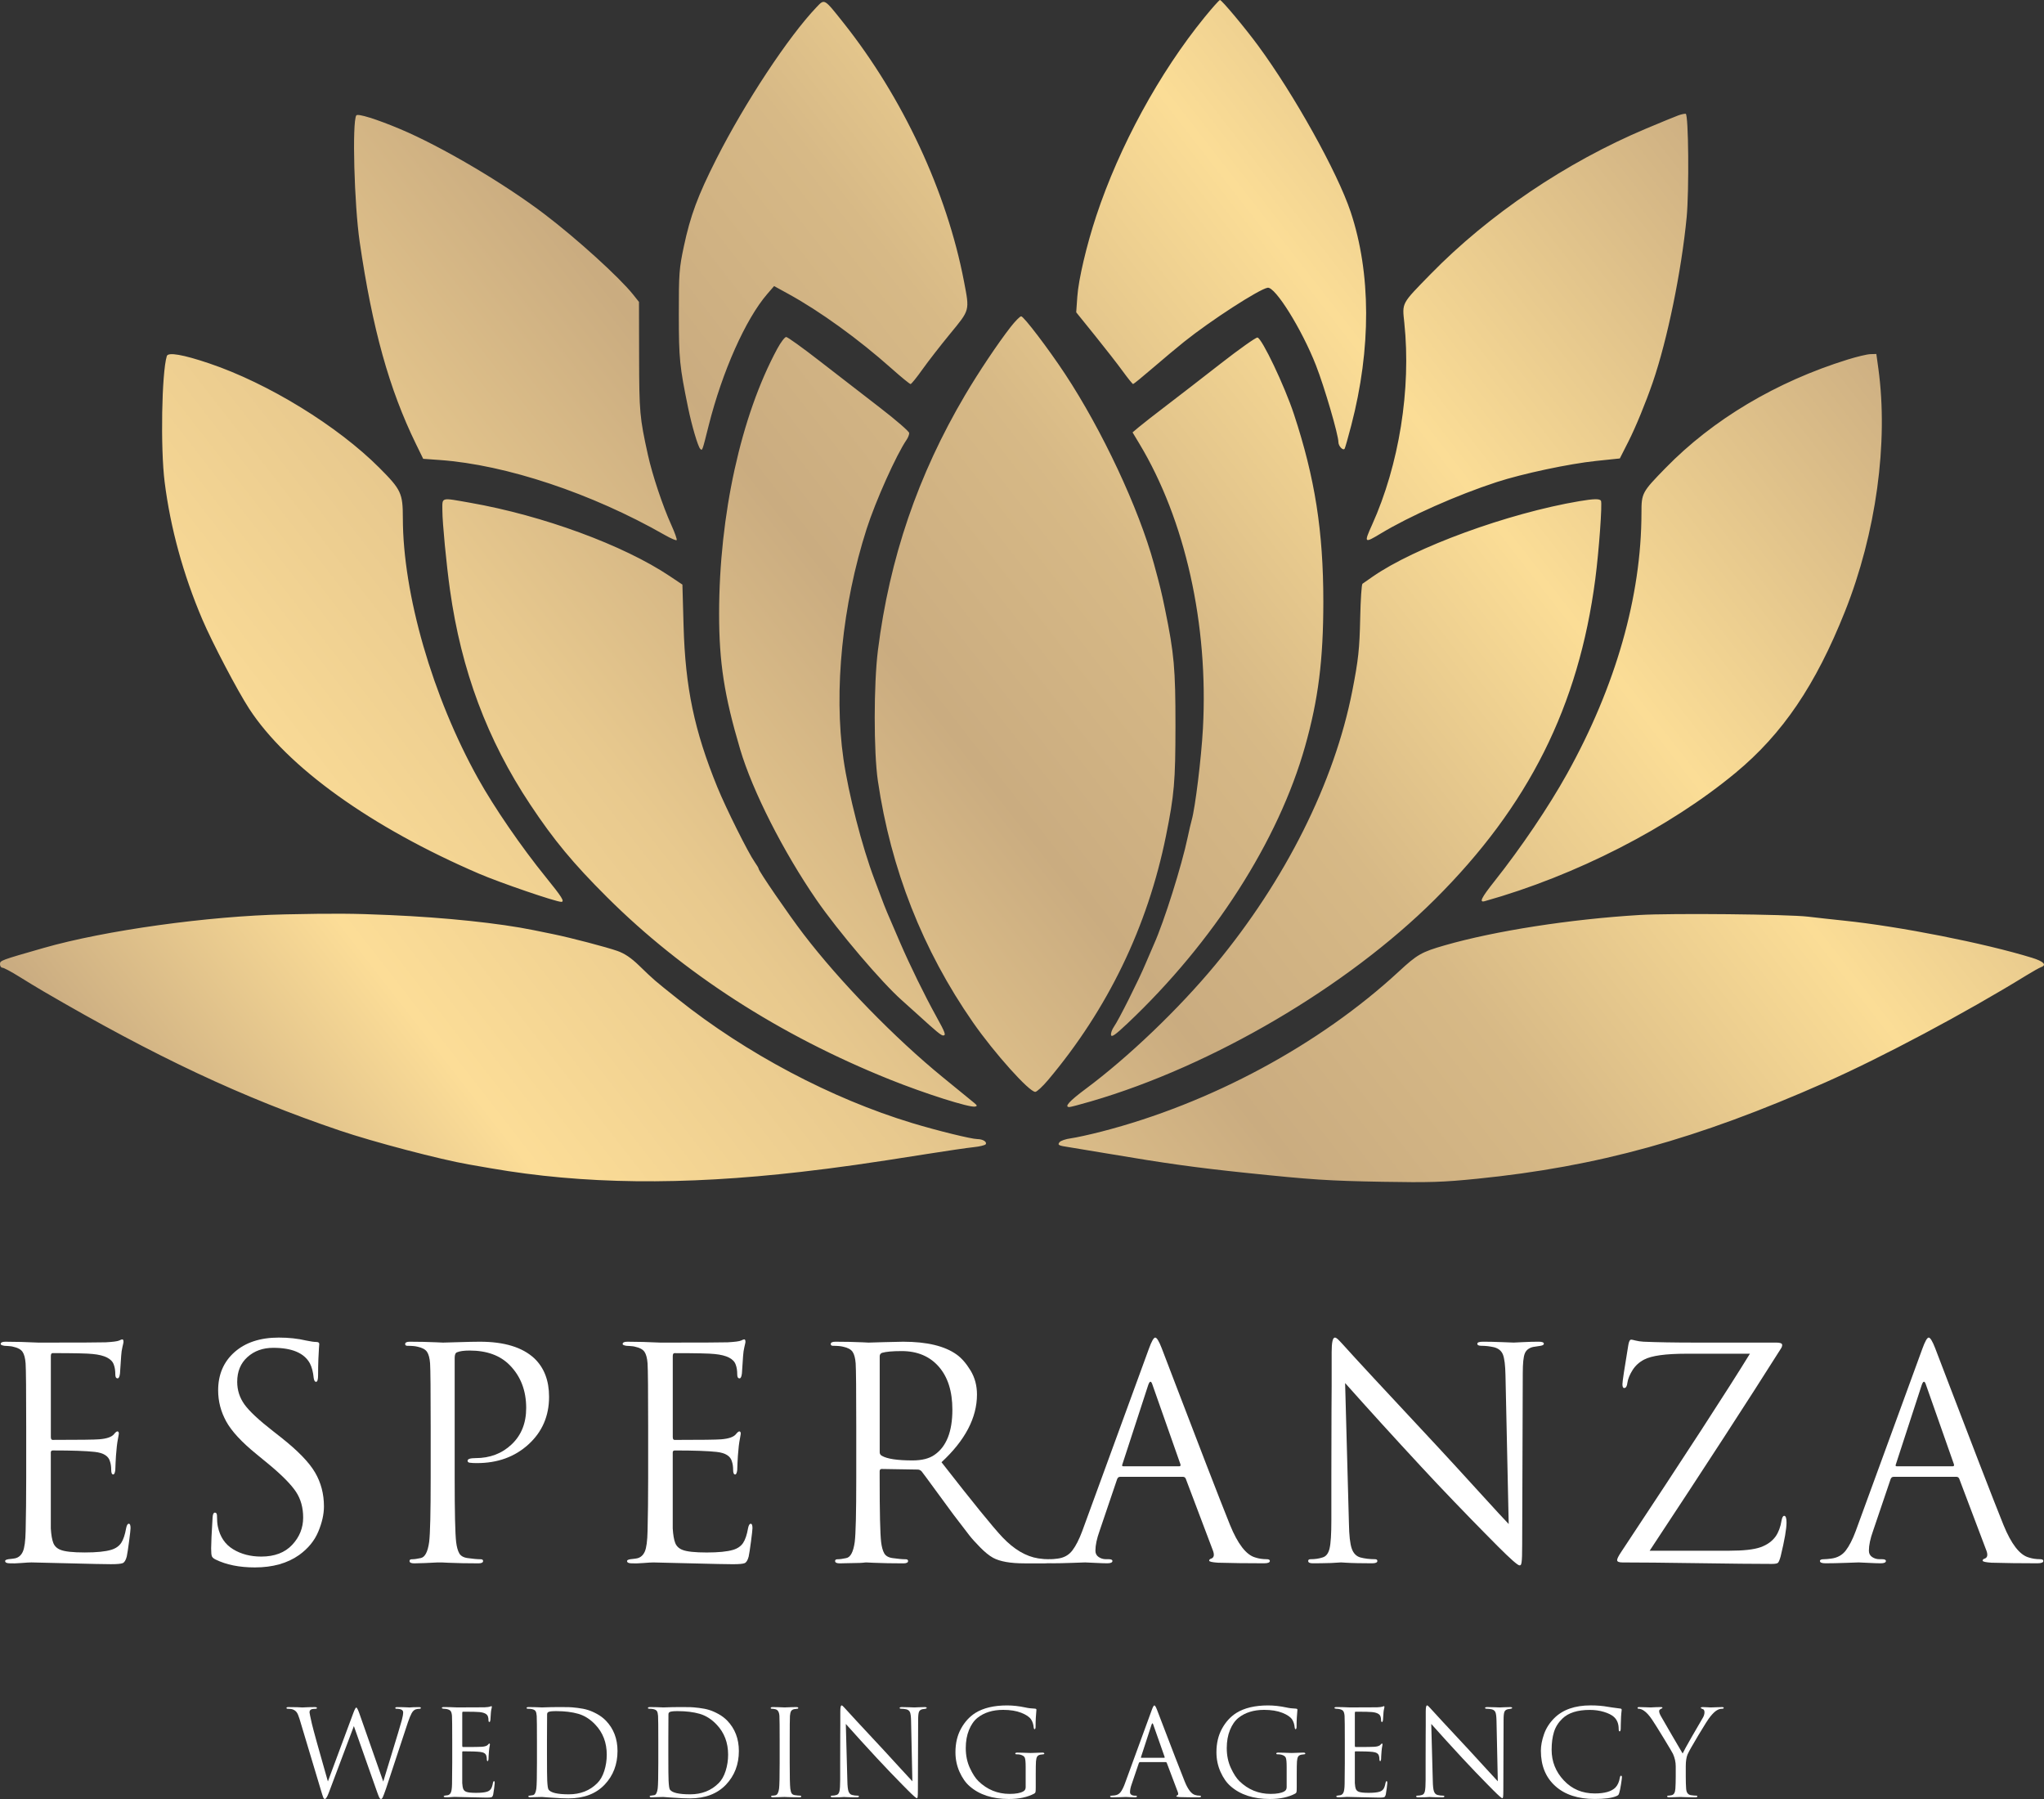 <?xml version="1.0" encoding="utf-8"?>
<!-- Generator: Adobe Illustrator 24.3.0, SVG Export Plug-In . SVG Version: 6.00 Build 0)  -->
<svg version="1.1" id="Группа_1_копия_" xmlns="http://www.w3.org/2000/svg" xmlns:xlink="http://www.w3.org/1999/xlink"
	 x="0px" y="0px" width="124.821px" height="109.841px" viewBox="0 0 124.821 109.841" enable-background="new 0 0 124.821 109.841"
	 xml:space="preserve">
<rect x="0" y="0" width="124.821" height="109.841" fill="#333333" stroke="none"/>
<g>
	<path fill="#FFFFFF" d="M1.6,90.262v-3.15c0-2.195-0.012-3.484-0.036-3.866c-0.024-0.322-0.087-0.558-0.188-0.707
		c-0.102-0.149-0.295-0.253-0.582-0.313c-0.036-0.012-0.084-0.021-0.143-0.027c-0.06-0.006-0.128-0.012-0.206-0.018
		c-0.078-0.006-0.134-0.009-0.17-0.009c-0.155-0.024-0.233-0.06-0.233-0.107c0-0.095,0.095-0.143,0.286-0.143
		c0.597,0,1.271,0.018,2.023,0.054c2.458,0,3.824-0.006,4.099-0.018c0.441-0.024,0.716-0.06,0.823-0.107
		c0.095-0.048,0.161-0.072,0.197-0.072c0.048,0,0.072,0.054,0.072,0.161c0,0.024-0.021,0.122-0.063,0.295
		C7.438,82.407,7.411,82.589,7.4,82.78l-0.072,1.074c-0.024,0.203-0.072,0.304-0.143,0.304c-0.096,0-0.143-0.077-0.143-0.233
		c0-0.239-0.03-0.435-0.089-0.591c-0.119-0.37-0.549-0.591-1.289-0.662c-0.31-0.036-1.128-0.054-2.452-0.054
		c-0.072,0-0.107,0.06-0.107,0.179v4.94c0,0.119,0.036,0.179,0.107,0.179c1.623,0,2.571-0.012,2.846-0.036
		c0.453-0.036,0.752-0.137,0.895-0.304c0.095-0.119,0.167-0.179,0.215-0.179c0.06,0,0.089,0.048,0.089,0.143
		c0,0.024-0.009,0.078-0.027,0.161c-0.018,0.084-0.039,0.203-0.063,0.358c-0.024,0.155-0.042,0.316-0.054,0.483
		c-0.024,0.215-0.042,0.468-0.054,0.761c-0.012,0.293-0.018,0.445-0.018,0.456c-0.024,0.179-0.066,0.268-0.125,0.268
		c-0.084,0-0.125-0.095-0.125-0.286c0-0.191-0.024-0.358-0.072-0.501c-0.084-0.334-0.394-0.531-0.931-0.591
		c-0.537-0.06-1.39-0.089-2.56-0.089c-0.084,0-0.125,0.042-0.125,0.125v1.575c0,0.107,0,0.415,0,0.922c0,0.507,0,0.964,0,1.369
		c0,0.406,0,0.662,0,0.77c0.024,0.394,0.074,0.689,0.152,0.886c0.077,0.197,0.224,0.337,0.439,0.421
		c0.262,0.107,0.758,0.161,1.486,0.161c0.716,0,1.253-0.054,1.611-0.161c0.274-0.083,0.477-0.224,0.609-0.421
		c0.131-0.197,0.233-0.498,0.304-0.904c0.036-0.179,0.089-0.268,0.161-0.268s0.107,0.089,0.107,0.268
		c0,0.084-0.03,0.352-0.089,0.805c-0.06,0.454-0.107,0.764-0.143,0.931c-0.06,0.227-0.143,0.361-0.251,0.403
		c-0.107,0.042-0.346,0.063-0.716,0.063c-0.346,0-1.217-0.018-2.613-0.054c-1.432-0.036-2.178-0.054-2.237-0.054
		c-0.119,0-0.328,0.012-0.626,0.036c-0.298,0.024-0.531,0.03-0.698,0.018c-0.191,0-0.286-0.048-0.286-0.143
		c0-0.048,0.065-0.083,0.197-0.107c0.227-0.024,0.364-0.042,0.412-0.054c0.215-0.048,0.373-0.185,0.474-0.412
		c0.101-0.227,0.158-0.65,0.17-1.271C1.588,92.535,1.6,91.467,1.6,90.262z"/>
	<path fill="#FFFFFF" d="M15.561,95.703c-0.943,0-1.742-0.161-2.398-0.483c-0.119-0.06-0.194-0.125-0.224-0.197
		c-0.03-0.072-0.045-0.233-0.045-0.483c0-0.31,0.03-0.942,0.089-1.897c0.012-0.191,0.06-0.286,0.143-0.286
		c0.083,0,0.125,0.066,0.125,0.197c0,0.275,0.018,0.495,0.054,0.662c0.131,0.621,0.441,1.08,0.931,1.378
		c0.489,0.298,1.062,0.447,1.718,0.447c0.811,0,1.441-0.239,1.888-0.716c0.447-0.477,0.671-1.032,0.671-1.665
		c0-0.609-0.146-1.133-0.439-1.575c-0.293-0.441-0.832-0.99-1.62-1.647l-0.805-0.662c-0.895-0.728-1.507-1.39-1.835-1.987
		c-0.328-0.597-0.492-1.229-0.492-1.897c0-0.967,0.334-1.745,1.002-2.336c0.668-0.591,1.569-0.886,2.703-0.886
		c0.609,0,1.163,0.06,1.665,0.179c0.286,0.06,0.495,0.089,0.626,0.089c0.119,0,0.179,0.042,0.179,0.125l-0.018,0.233
		c-0.012,0.155-0.024,0.382-0.036,0.68c-0.012,0.298-0.018,0.626-0.018,0.984c0,0.275-0.042,0.412-0.125,0.412
		c-0.072,0-0.119-0.077-0.143-0.233c-0.036-0.37-0.114-0.668-0.233-0.895c-0.346-0.632-1.092-0.949-2.237-0.949
		c-0.633,0-1.158,0.188-1.575,0.564c-0.418,0.376-0.626,0.88-0.626,1.512c0,0.513,0.149,0.975,0.447,1.387
		c0.298,0.412,0.877,0.952,1.736,1.62l0.501,0.394c1.014,0.8,1.703,1.51,2.067,2.13c0.364,0.621,0.546,1.313,0.546,2.076
		c0,0.477-0.116,0.993-0.349,1.548c-0.233,0.555-0.624,1.029-1.172,1.423C17.548,95.452,16.647,95.703,15.561,95.703z"/>
	<path fill="#FFFFFF" d="M26.3,90.262v-3.15c0-2.195-0.012-3.484-0.036-3.866c-0.024-0.322-0.087-0.558-0.188-0.707
		c-0.102-0.149-0.295-0.253-0.582-0.313c-0.143-0.036-0.346-0.054-0.609-0.054c-0.096,0-0.143-0.036-0.143-0.107
		c0-0.095,0.095-0.143,0.286-0.143c0.239,0,0.513,0.003,0.823,0.009c0.31,0.006,0.582,0.015,0.814,0.027
		c0.233,0.012,0.361,0.018,0.385,0.018c0.095,0,0.418-0.009,0.967-0.027c0.549-0.018,0.978-0.027,1.289-0.027
		c1.491,0,2.601,0.34,3.329,1.02c0.597,0.573,0.895,1.354,0.895,2.345c0,1.17-0.418,2.136-1.253,2.9
		c-0.835,0.764-1.886,1.146-3.15,1.146c-0.191,0-0.316-0.006-0.376-0.018c-0.131,0-0.197-0.042-0.197-0.125
		c0-0.107,0.161-0.161,0.483-0.161c0.883,0,1.62-0.28,2.21-0.841c0.591-0.561,0.886-1.3,0.886-2.219
		c0-1.062-0.334-1.933-1.002-2.613c-0.585-0.597-1.402-0.895-2.452-0.895c-0.346,0-0.603,0.036-0.77,0.107
		c-0.096,0.036-0.143,0.149-0.143,0.34v7.356c0,2.088,0.03,3.383,0.089,3.884c0.036,0.298,0.098,0.528,0.188,0.689
		c0.089,0.161,0.26,0.26,0.51,0.295c0.334,0.048,0.602,0.072,0.805,0.072c0.095,0,0.143,0.036,0.143,0.107
		c0,0.095-0.096,0.143-0.286,0.143c-0.286,0-0.606-0.003-0.958-0.009c-0.352-0.006-0.644-0.015-0.877-0.027
		c-0.233-0.012-0.355-0.018-0.367-0.018h-0.322c-0.215,0.012-0.463,0.024-0.743,0.036c-0.281,0.012-0.498,0.018-0.653,0.018
		c-0.191,0-0.286-0.048-0.286-0.143c0-0.072,0.048-0.107,0.143-0.107c0.143,0,0.322-0.024,0.537-0.072
		c0.262-0.048,0.435-0.376,0.519-0.984C26.27,93.645,26.3,92.35,26.3,90.262z"/>
	<path fill="#FFFFFF" d="M39.581,90.262v-3.15c0-2.195-0.012-3.484-0.036-3.866c-0.024-0.322-0.087-0.558-0.188-0.707
		c-0.102-0.149-0.295-0.253-0.582-0.313c-0.036-0.012-0.084-0.021-0.143-0.027c-0.06-0.006-0.128-0.012-0.206-0.018
		c-0.078-0.006-0.134-0.009-0.17-0.009c-0.155-0.024-0.233-0.06-0.233-0.107c0-0.095,0.095-0.143,0.286-0.143
		c0.597,0,1.271,0.018,2.023,0.054c2.458,0,3.824-0.006,4.099-0.018c0.441-0.024,0.716-0.06,0.823-0.107
		c0.095-0.048,0.161-0.072,0.197-0.072c0.048,0,0.072,0.054,0.072,0.161c0,0.024-0.021,0.122-0.063,0.295
		c-0.042,0.173-0.069,0.355-0.081,0.546l-0.072,1.074c-0.024,0.203-0.072,0.304-0.143,0.304c-0.096,0-0.143-0.077-0.143-0.233
		c0-0.239-0.03-0.435-0.089-0.591c-0.119-0.37-0.549-0.591-1.289-0.662c-0.31-0.036-1.128-0.054-2.452-0.054
		c-0.072,0-0.107,0.06-0.107,0.179v4.94c0,0.119,0.036,0.179,0.107,0.179c1.623,0,2.571-0.012,2.846-0.036
		c0.453-0.036,0.752-0.137,0.895-0.304c0.095-0.119,0.167-0.179,0.215-0.179c0.06,0,0.089,0.048,0.089,0.143
		c0,0.024-0.009,0.078-0.027,0.161c-0.018,0.084-0.039,0.203-0.063,0.358c-0.024,0.155-0.042,0.316-0.054,0.483
		c-0.024,0.215-0.042,0.468-0.054,0.761c-0.012,0.293-0.018,0.445-0.018,0.456c-0.024,0.179-0.066,0.268-0.125,0.268
		c-0.084,0-0.125-0.095-0.125-0.286c0-0.191-0.024-0.358-0.072-0.501c-0.084-0.334-0.394-0.531-0.931-0.591
		c-0.537-0.06-1.39-0.089-2.56-0.089c-0.084,0-0.125,0.042-0.125,0.125v1.575c0,0.107,0,0.415,0,0.922c0,0.507,0,0.964,0,1.369
		c0,0.406,0,0.662,0,0.77c0.024,0.394,0.074,0.689,0.152,0.886c0.077,0.197,0.224,0.337,0.439,0.421
		c0.262,0.107,0.758,0.161,1.486,0.161c0.716,0,1.253-0.054,1.611-0.161c0.274-0.083,0.477-0.224,0.609-0.421
		c0.131-0.197,0.233-0.498,0.304-0.904c0.036-0.179,0.089-0.268,0.161-0.268s0.107,0.089,0.107,0.268
		c0,0.084-0.03,0.352-0.089,0.805c-0.06,0.454-0.107,0.764-0.143,0.931c-0.06,0.227-0.143,0.361-0.251,0.403
		c-0.107,0.042-0.346,0.063-0.716,0.063c-0.346,0-1.217-0.018-2.613-0.054c-1.432-0.036-2.178-0.054-2.237-0.054
		c-0.119,0-0.328,0.012-0.626,0.036c-0.298,0.024-0.531,0.03-0.698,0.018c-0.191,0-0.286-0.048-0.286-0.143
		c0-0.048,0.065-0.083,0.197-0.107c0.227-0.024,0.364-0.042,0.412-0.054c0.215-0.048,0.373-0.185,0.474-0.412
		c0.101-0.227,0.158-0.65,0.17-1.271C39.569,92.535,39.581,91.467,39.581,90.262z"/>
	<path fill="#FFFFFF" d="M52.289,90.262v-3.15c0-2.195-0.012-3.484-0.036-3.866c-0.024-0.322-0.087-0.558-0.188-0.707
		c-0.102-0.149-0.295-0.253-0.582-0.313c-0.143-0.036-0.346-0.054-0.609-0.054c-0.096,0-0.143-0.036-0.143-0.107
		c0-0.095,0.095-0.143,0.286-0.143c0.239,0,0.519,0.003,0.841,0.009c0.322,0.006,0.597,0.015,0.823,0.027
		c0.227,0.012,0.346,0.018,0.358,0.018c0.036,0,0.343-0.009,0.922-0.027c0.579-0.018,0.975-0.027,1.19-0.027
		c1.456,0,2.547,0.263,3.275,0.788c0.298,0.215,0.579,0.537,0.841,0.967c0.262,0.43,0.394,0.919,0.394,1.468
		c0,1.42-0.722,2.798-2.166,4.135c1.897,2.434,3.138,3.962,3.723,4.582c0.704,0.74,1.432,1.17,2.184,1.289
		c0.227,0.036,0.459,0.054,0.698,0.054c0.107,0,0.161,0.036,0.161,0.107c0,0.095-0.143,0.143-0.43,0.143h-1.271
		c-0.859,0-1.498-0.113-1.915-0.34c-0.239-0.131-0.504-0.346-0.796-0.644c-0.293-0.298-0.51-0.54-0.653-0.725
		c-0.143-0.185-0.465-0.605-0.967-1.262c-0.275-0.37-0.644-0.874-1.11-1.512c-0.465-0.638-0.746-1.017-0.841-1.137
		c-0.072-0.072-0.149-0.107-0.233-0.107l-2.202-0.036c-0.084,0-0.125,0.048-0.125,0.143v0.43c0,2.088,0.03,3.383,0.089,3.884
		c0.036,0.298,0.098,0.528,0.188,0.689s0.26,0.26,0.51,0.295c0.334,0.048,0.602,0.072,0.805,0.072c0.095,0,0.143,0.036,0.143,0.107
		c0,0.095-0.096,0.143-0.286,0.143c-0.286,0-0.606-0.003-0.958-0.009c-0.352-0.006-0.644-0.015-0.877-0.027
		c-0.233-0.012-0.355-0.018-0.367-0.018h-0.125c-0.084,0.012-0.191,0.021-0.322,0.027c-0.131,0.006-0.268,0.009-0.412,0.009
		s-0.293,0.003-0.447,0.009c-0.155,0.006-0.281,0.009-0.376,0.009c-0.191,0-0.286-0.048-0.286-0.143
		c0-0.072,0.048-0.107,0.143-0.107c0.143,0,0.322-0.024,0.537-0.072c0.262-0.048,0.435-0.376,0.519-0.984
		C52.259,93.645,52.289,92.35,52.289,90.262z M53.721,82.816v5.853c0,0.096,0.042,0.167,0.125,0.215
		c0.322,0.191,0.949,0.286,1.879,0.286c0.573,0,1.02-0.113,1.342-0.34c0.728-0.501,1.092-1.42,1.092-2.756
		c0-1.121-0.277-1.998-0.832-2.631c-0.555-0.632-1.31-0.949-2.264-0.949c-0.561,0-0.961,0.036-1.199,0.107
		C53.768,82.637,53.721,82.708,53.721,82.816z"/>
	<path fill="#FFFFFF" d="M72.246,90.172h-3.848c-0.084,0-0.143,0.048-0.179,0.143l-1.074,3.168
		c-0.167,0.465-0.251,0.865-0.251,1.199c0,0.167,0.065,0.295,0.197,0.385c0.131,0.089,0.28,0.134,0.447,0.134H67.7
		c0.155,0,0.233,0.036,0.233,0.107c0,0.095-0.107,0.143-0.322,0.143c-0.167,0-0.421-0.009-0.761-0.027s-0.534-0.027-0.582-0.027
		c-0.012,0-0.268,0.009-0.77,0.027c-0.501,0.018-0.919,0.027-1.253,0.027c-0.227,0-0.34-0.048-0.34-0.143
		c0-0.072,0.084-0.107,0.251-0.107c0.096,0,0.239-0.012,0.43-0.036c0.382-0.048,0.68-0.212,0.895-0.492
		c0.215-0.28,0.418-0.677,0.609-1.19l4.063-11.115c0.167-0.465,0.298-0.698,0.394-0.698c0.095,0,0.227,0.215,0.394,0.644
		c0.048,0.119,0.349,0.907,0.904,2.363c0.555,1.456,1.157,3.025,1.808,4.707c0.65,1.682,1.137,2.924,1.459,3.723
		c0.477,1.17,0.99,1.832,1.539,1.987c0.215,0.072,0.447,0.107,0.698,0.107c0.131,0,0.197,0.036,0.197,0.107
		c0,0.095-0.119,0.143-0.358,0.143c-1.05,0-1.987-0.012-2.81-0.036c-0.358-0.024-0.537-0.065-0.537-0.125
		c0-0.06,0.042-0.101,0.125-0.125c0.167-0.06,0.203-0.221,0.107-0.483l-1.665-4.403C72.371,90.208,72.317,90.172,72.246,90.172z
		 M68.594,89.528h3.419c0.072,0,0.095-0.042,0.072-0.125l-1.7-4.833c-0.084-0.274-0.173-0.274-0.268,0l-1.575,4.833
		C68.505,89.486,68.523,89.528,68.594,89.528z"/>
	<path fill="#FFFFFF" d="M81.302,92.821v-2.649c0-1.802,0.003-3.159,0.009-4.072c0.006-0.913,0.009-1.396,0.009-1.45
		s0-0.749,0-2.085c0-0.597,0.065-0.895,0.197-0.895c0.048,0,0.104,0.03,0.17,0.089c0.065,0.06,0.152,0.149,0.26,0.268
		c0.107,0.119,0.173,0.191,0.197,0.215c0.441,0.501,2.339,2.548,5.692,6.139c0.62,0.668,1.447,1.569,2.479,2.703
		c1.032,1.134,1.638,1.79,1.817,1.969l-0.197-9.093c-0.012-0.597-0.063-1.011-0.152-1.244s-0.272-0.385-0.546-0.456
		c-0.263-0.06-0.519-0.089-0.77-0.089c-0.167,0-0.251-0.042-0.251-0.125c0-0.083,0.119-0.125,0.358-0.125
		c0.322,0,0.71,0.009,1.163,0.027c0.453,0.018,0.686,0.027,0.698,0.027c0.024,0,0.212-0.009,0.564-0.027
		c0.352-0.018,0.671-0.027,0.958-0.027c0.215,0,0.322,0.042,0.322,0.125c0,0.06-0.066,0.102-0.197,0.125
		c-0.096,0.012-0.251,0.036-0.465,0.072c-0.251,0.06-0.418,0.191-0.501,0.394c-0.084,0.203-0.125,0.609-0.125,1.217l-0.036,10.453
		c0,0.298-0.003,0.531-0.009,0.698c-0.006,0.167-0.015,0.293-0.027,0.376c-0.012,0.083-0.027,0.137-0.045,0.161
		c-0.018,0.024-0.045,0.036-0.081,0.036c-0.107,0-0.543-0.382-1.307-1.146c-0.072-0.072-0.352-0.355-0.841-0.85
		c-0.489-0.495-1.107-1.13-1.853-1.906c-0.746-0.776-1.405-1.474-1.978-2.094c-1.671-1.802-3.228-3.514-4.672-5.137l0.233,8.573
		c0.012,0.728,0.069,1.238,0.17,1.53c0.101,0.293,0.277,0.474,0.528,0.546c0.274,0.072,0.573,0.107,0.895,0.107
		c0.095,0,0.143,0.036,0.143,0.107c0,0.095-0.107,0.143-0.322,0.143c-0.298,0-0.594-0.003-0.886-0.009
		c-0.293-0.006-0.528-0.015-0.707-0.027c-0.179-0.012-0.281-0.018-0.304-0.018l-0.609,0.036c-0.418,0.012-0.788,0.018-1.11,0.018
		c-0.191,0-0.286-0.048-0.286-0.143c0-0.072,0.048-0.107,0.143-0.107c0.274,0,0.519-0.036,0.734-0.107
		c0.215-0.06,0.358-0.244,0.43-0.555C81.267,94.229,81.302,93.657,81.302,92.821z"/>
	<path fill="#FFFFFF" d="M100.74,94.683h4.868c0.871,0,1.506-0.072,1.906-0.215c0.4-0.143,0.707-0.364,0.922-0.662
		c0.179-0.262,0.298-0.585,0.358-0.967c0.036-0.191,0.089-0.286,0.161-0.286c0.095,0,0.143,0.137,0.143,0.412
		c0,0.382-0.119,1.068-0.358,2.058c-0.06,0.215-0.114,0.346-0.161,0.394c-0.048,0.048-0.173,0.072-0.376,0.072
		c-0.991,0-2.494-0.015-4.51-0.045c-2.017-0.03-3.556-0.045-4.618-0.045c-0.215,0-0.322-0.048-0.322-0.143
		c0-0.083,0.083-0.251,0.251-0.501c3.89-5.871,6.509-9.904,7.858-12.1h-3.884c-1.265,0-2.124,0.119-2.577,0.358
		c-0.298,0.155-0.534,0.37-0.707,0.644c-0.173,0.275-0.277,0.531-0.313,0.77c-0.024,0.215-0.089,0.322-0.197,0.322
		c-0.072,0-0.107-0.077-0.107-0.233c0-0.155,0.119-0.949,0.358-2.381c0.036-0.227,0.095-0.34,0.179-0.34
		c0.036,0,0.122,0.018,0.26,0.054c0.137,0.036,0.301,0.06,0.492,0.072c0.847,0.036,1.885,0.054,3.114,0.054h4.994
		c0.239,0,0.358,0.048,0.358,0.143c0,0.072-0.024,0.143-0.072,0.215C106.778,85.471,104.105,89.588,100.74,94.683z"/>
	<path fill="#FFFFFF" d="M119.48,90.172h-3.848c-0.084,0-0.143,0.048-0.179,0.143l-1.074,3.168
		c-0.167,0.465-0.251,0.865-0.251,1.199c0,0.167,0.065,0.295,0.197,0.385c0.131,0.089,0.28,0.134,0.447,0.134h0.161
		c0.155,0,0.233,0.036,0.233,0.107c0,0.095-0.107,0.143-0.322,0.143c-0.167,0-0.421-0.009-0.761-0.027s-0.534-0.027-0.582-0.027
		c-0.012,0-0.268,0.009-0.77,0.027c-0.501,0.018-0.919,0.027-1.253,0.027c-0.227,0-0.34-0.048-0.34-0.143
		c0-0.072,0.084-0.107,0.251-0.107c0.096,0,0.239-0.012,0.43-0.036c0.382-0.048,0.68-0.212,0.895-0.492
		c0.215-0.28,0.418-0.677,0.609-1.19l4.063-11.115c0.167-0.465,0.298-0.698,0.394-0.698c0.095,0,0.227,0.215,0.394,0.644
		c0.048,0.119,0.349,0.907,0.904,2.363c0.555,1.456,1.157,3.025,1.808,4.707c0.65,1.682,1.137,2.924,1.459,3.723
		c0.477,1.17,0.99,1.832,1.539,1.987c0.215,0.072,0.447,0.107,0.698,0.107c0.131,0,0.197,0.036,0.197,0.107
		c0,0.095-0.119,0.143-0.358,0.143c-1.05,0-1.987-0.012-2.81-0.036c-0.358-0.024-0.537-0.065-0.537-0.125
		c0-0.06,0.042-0.101,0.125-0.125c0.167-0.06,0.203-0.221,0.107-0.483l-1.665-4.403C119.605,90.208,119.552,90.172,119.48,90.172z
		 M115.829,89.528h3.419c0.072,0,0.095-0.042,0.072-0.125l-1.7-4.833c-0.084-0.274-0.173-0.274-0.268,0l-1.575,4.833
		C115.739,89.486,115.757,89.528,115.829,89.528z"/>
	<path fill="#FFFFFF" d="M19.586,109.266l-1.297-4.321c-0.058-0.189-0.115-0.322-0.171-0.397c-0.056-0.075-0.132-0.132-0.23-0.171
		c-0.078-0.029-0.187-0.044-0.328-0.044c-0.044,0-0.066-0.017-0.066-0.051s0.039-0.051,0.117-0.051c0.151,0,0.333,0.003,0.547,0.007
		l0.313,0.015c0.015,0,0.059-0.002,0.135-0.007c0.075-0.005,0.17-0.008,0.284-0.011c0.114-0.002,0.225-0.004,0.332-0.004
		c0.087,0,0.131,0.017,0.131,0.051s-0.024,0.051-0.073,0.051c-0.131,0-0.226,0.015-0.284,0.044
		c-0.063,0.034-0.095,0.092-0.095,0.175c0,0.039,0.046,0.262,0.138,0.67c0.092,0.394,0.42,1.577,0.984,3.549l1.552-4.176
		c0.083-0.223,0.143-0.335,0.182-0.335c0.039,0,0.1,0.114,0.182,0.343l1.465,4.176c0.019-0.073,0.188-0.625,0.506-1.658
		c0.318-1.032,0.528-1.733,0.63-2.102c0.053-0.199,0.08-0.354,0.08-0.466c0-0.146-0.138-0.219-0.415-0.219
		c-0.044,0-0.066-0.017-0.066-0.051s0.041-0.051,0.124-0.051c0.107,0,0.217,0.001,0.332,0.004c0.114,0.003,0.208,0.006,0.281,0.011
		c0.073,0.005,0.117,0.007,0.131,0.007l0.226-0.015c0.15-0.005,0.272-0.007,0.364-0.007c0.068,0,0.102,0.015,0.102,0.044
		c0,0.039-0.022,0.058-0.066,0.058c-0.097,0-0.18,0.012-0.248,0.036c-0.097,0.034-0.18,0.113-0.248,0.237
		c-0.068,0.124-0.143,0.307-0.226,0.55c-0.107,0.311-0.334,0.998-0.681,2.062c-0.347,1.064-0.567,1.73-0.659,1.997
		c-0.097,0.277-0.163,0.451-0.197,0.521c-0.034,0.07-0.07,0.106-0.109,0.106c-0.034,0-0.066-0.026-0.095-0.077
		c-0.029-0.051-0.07-0.152-0.124-0.302l-1.436-4.074c-0.816,2.181-1.326,3.537-1.53,4.066c-0.097,0.257-0.177,0.386-0.24,0.386
		c-0.039,0-0.073-0.034-0.102-0.102S19.659,109.513,19.586,109.266z"/>
	<path fill="#FFFFFF" d="M27.616,107.626v-1.283c0-0.894-0.005-1.418-0.015-1.574c-0.01-0.131-0.035-0.227-0.076-0.288
		c-0.041-0.061-0.12-0.103-0.237-0.128c-0.015-0.005-0.034-0.008-0.058-0.011c-0.024-0.002-0.052-0.005-0.084-0.007
		c-0.032-0.002-0.055-0.004-0.069-0.004c-0.063-0.01-0.095-0.024-0.095-0.044c0-0.039,0.039-0.058,0.117-0.058
		c0.243,0,0.517,0.007,0.823,0.022c1.001,0,1.557-0.002,1.669-0.007c0.18-0.01,0.291-0.024,0.335-0.044
		c0.039-0.019,0.066-0.029,0.08-0.029c0.019,0,0.029,0.022,0.029,0.066c0,0.01-0.009,0.05-0.026,0.12
		c-0.017,0.07-0.028,0.145-0.033,0.222l-0.029,0.437c-0.01,0.083-0.029,0.124-0.058,0.124c-0.039,0-0.058-0.031-0.058-0.095
		c0-0.097-0.012-0.177-0.036-0.241c-0.049-0.151-0.224-0.241-0.525-0.27c-0.126-0.015-0.459-0.022-0.998-0.022
		c-0.029,0-0.044,0.024-0.044,0.073v2.011c0,0.049,0.015,0.073,0.044,0.073c0.661,0,1.047-0.005,1.159-0.015
		c0.185-0.015,0.306-0.056,0.364-0.124c0.039-0.049,0.068-0.073,0.087-0.073c0.024,0,0.036,0.019,0.036,0.058
		c0,0.01-0.004,0.032-0.011,0.066c-0.007,0.034-0.016,0.083-0.026,0.146c-0.01,0.063-0.017,0.129-0.022,0.197
		c-0.01,0.087-0.017,0.191-0.022,0.31c-0.005,0.119-0.007,0.181-0.007,0.186c-0.01,0.073-0.027,0.109-0.051,0.109
		c-0.034,0-0.051-0.039-0.051-0.117c0-0.078-0.01-0.146-0.029-0.204c-0.034-0.136-0.16-0.216-0.379-0.24
		c-0.219-0.024-0.566-0.036-1.042-0.036c-0.034,0-0.051,0.017-0.051,0.051v0.641c0,0.044,0,0.169,0,0.375c0,0.207,0,0.392,0,0.557
		c0,0.165,0,0.27,0,0.313c0.01,0.16,0.03,0.281,0.062,0.361c0.032,0.08,0.091,0.137,0.179,0.171
		c0.107,0.044,0.308,0.066,0.605,0.066c0.291,0,0.51-0.022,0.656-0.066c0.112-0.034,0.194-0.091,0.248-0.171
		c0.053-0.08,0.095-0.203,0.124-0.368c0.015-0.073,0.036-0.109,0.066-0.109s0.044,0.036,0.044,0.109
		c0,0.034-0.012,0.143-0.036,0.328c-0.024,0.185-0.044,0.311-0.058,0.379c-0.024,0.092-0.058,0.147-0.102,0.164
		c-0.044,0.017-0.141,0.025-0.291,0.025c-0.141,0-0.496-0.007-1.064-0.022c-0.583-0.015-0.887-0.022-0.911-0.022
		c-0.049,0-0.134,0.005-0.255,0.015c-0.122,0.01-0.216,0.012-0.284,0.007c-0.078,0-0.117-0.02-0.117-0.058
		c0-0.019,0.027-0.034,0.08-0.044c0.092-0.01,0.148-0.017,0.168-0.022c0.087-0.019,0.152-0.075,0.193-0.168
		c0.041-0.092,0.064-0.265,0.069-0.517C27.611,108.552,27.616,108.117,27.616,107.626z"/>
	<path fill="#FFFFFF" d="M32.79,107.626v-1.283c0-0.894-0.005-1.418-0.015-1.574c-0.01-0.136-0.033-0.233-0.069-0.291
		s-0.111-0.1-0.222-0.124c-0.058-0.015-0.141-0.022-0.248-0.022c-0.053,0-0.08-0.015-0.08-0.044c0-0.039,0.039-0.058,0.117-0.058
		c0.097,0,0.211,0.001,0.343,0.004c0.131,0.003,0.243,0.006,0.335,0.011c0.092,0.005,0.141,0.007,0.146,0.007
		c0.019,0,0.081-0.002,0.186-0.007c0.104-0.005,0.232-0.008,0.383-0.011c0.151-0.002,0.289-0.004,0.415-0.004
		c0.029,0,0.075,0,0.138,0c0.214,0,0.384,0.001,0.51,0.004c0.126,0.003,0.308,0.018,0.547,0.047c0.238,0.029,0.445,0.07,0.619,0.124
		c0.175,0.053,0.364,0.136,0.568,0.248c0.204,0.112,0.384,0.248,0.539,0.408c0.471,0.491,0.707,1.108,0.707,1.851
		c0,0.816-0.262,1.501-0.787,2.055c-0.534,0.559-1.27,0.838-2.208,0.838c-0.258,0-0.595-0.015-1.013-0.044
		c-0.087-0.005-0.181-0.011-0.281-0.018c-0.1-0.007-0.176-0.013-0.23-0.018c-0.054-0.005-0.085-0.007-0.095-0.007
		c-0.092,0-0.189,0.002-0.291,0.007c-0.054,0-0.129,0.002-0.226,0.007c-0.097,0.005-0.163,0.007-0.197,0.007
		c-0.078,0-0.117-0.02-0.117-0.058c0-0.029,0.024-0.044,0.073-0.044c0.083-0.01,0.151-0.019,0.204-0.029
		c0.107-0.019,0.177-0.153,0.211-0.401C32.778,109.003,32.79,108.476,32.79,107.626z M33.402,106.227v0.904
		c0,0.87,0.005,1.397,0.015,1.581c0.015,0.311,0.041,0.495,0.08,0.554c0.131,0.194,0.544,0.291,1.239,0.291
		c0.704,0,1.283-0.226,1.734-0.678c0.185-0.18,0.328-0.429,0.43-0.747c0.102-0.318,0.153-0.65,0.153-0.995
		c0-0.733-0.233-1.346-0.7-1.836c-0.311-0.33-0.657-0.55-1.038-0.66c-0.381-0.109-0.83-0.164-1.344-0.164
		c-0.248,0-0.406,0.017-0.474,0.051c-0.058,0.024-0.087,0.073-0.087,0.146C33.405,104.84,33.402,105.357,33.402,106.227z"/>
	<path fill="#FFFFFF" d="M40.201,107.626v-1.283c0-0.894-0.005-1.418-0.015-1.574c-0.01-0.136-0.033-0.233-0.069-0.291
		s-0.111-0.1-0.222-0.124c-0.058-0.015-0.141-0.022-0.248-0.022c-0.053,0-0.08-0.015-0.08-0.044c0-0.039,0.039-0.058,0.117-0.058
		c0.097,0,0.211,0.001,0.343,0.004c0.131,0.003,0.243,0.006,0.335,0.011c0.092,0.005,0.141,0.007,0.146,0.007
		c0.019,0,0.081-0.002,0.186-0.007c0.104-0.005,0.232-0.008,0.383-0.011c0.151-0.002,0.289-0.004,0.415-0.004
		c0.029,0,0.075,0,0.138,0c0.214,0,0.384,0.001,0.51,0.004c0.126,0.003,0.308,0.018,0.547,0.047c0.238,0.029,0.445,0.07,0.619,0.124
		c0.175,0.053,0.364,0.136,0.568,0.248c0.204,0.112,0.384,0.248,0.539,0.408c0.471,0.491,0.707,1.108,0.707,1.851
		c0,0.816-0.262,1.501-0.787,2.055c-0.534,0.559-1.27,0.838-2.208,0.838c-0.258,0-0.595-0.015-1.013-0.044
		c-0.087-0.005-0.181-0.011-0.281-0.018c-0.1-0.007-0.176-0.013-0.23-0.018c-0.054-0.005-0.085-0.007-0.095-0.007
		c-0.092,0-0.189,0.002-0.291,0.007c-0.054,0-0.129,0.002-0.226,0.007c-0.097,0.005-0.163,0.007-0.197,0.007
		c-0.078,0-0.117-0.02-0.117-0.058c0-0.029,0.024-0.044,0.073-0.044c0.083-0.01,0.151-0.019,0.204-0.029
		c0.107-0.019,0.177-0.153,0.211-0.401C40.189,109.003,40.201,108.476,40.201,107.626z M40.813,106.227v0.904
		c0,0.87,0.005,1.397,0.015,1.581c0.015,0.311,0.041,0.495,0.08,0.554c0.131,0.194,0.544,0.291,1.239,0.291
		c0.704,0,1.283-0.226,1.734-0.678c0.185-0.18,0.328-0.429,0.43-0.747c0.102-0.318,0.153-0.65,0.153-0.995
		c0-0.733-0.233-1.346-0.7-1.836c-0.311-0.33-0.657-0.55-1.038-0.66c-0.381-0.109-0.83-0.164-1.345-0.164
		c-0.248,0-0.406,0.017-0.474,0.051c-0.058,0.024-0.087,0.073-0.087,0.146C40.816,104.84,40.813,105.357,40.813,106.227z"/>
	<path fill="#FFFFFF" d="M47.612,107.626v-1.283c0-0.894-0.005-1.418-0.015-1.574c-0.015-0.238-0.097-0.374-0.248-0.408
		c-0.073-0.019-0.148-0.029-0.226-0.029c-0.039,0-0.058-0.015-0.058-0.044c0-0.039,0.039-0.058,0.117-0.058
		c0.073,0,0.168,0.001,0.284,0.004c0.117,0.003,0.22,0.006,0.31,0.011c0.09,0.005,0.137,0.007,0.142,0.007
		c0.005,0,0.052-0.002,0.142-0.007c0.09-0.005,0.192-0.008,0.306-0.011c0.114-0.002,0.203-0.004,0.266-0.004
		c0.078,0,0.117,0.019,0.117,0.058c0,0.029-0.02,0.044-0.058,0.044c-0.034,0-0.095,0.007-0.182,0.022
		c-0.097,0.019-0.164,0.061-0.2,0.124c-0.036,0.063-0.06,0.16-0.069,0.291c-0.01,0.156-0.015,0.68-0.015,1.574v1.283
		c0,0.85,0.012,1.377,0.036,1.581c0.015,0.122,0.04,0.215,0.076,0.281s0.106,0.106,0.208,0.12c0.136,0.019,0.236,0.029,0.299,0.029
		c0.058,0,0.087,0.015,0.087,0.044c0,0.039-0.036,0.058-0.109,0.058c-0.117,0-0.248-0.001-0.393-0.004
		c-0.146-0.003-0.266-0.006-0.361-0.011c-0.095-0.005-0.145-0.007-0.149-0.007c-0.005,0-0.052,0.001-0.142,0.004
		c-0.09,0.002-0.192,0.006-0.306,0.011c-0.114,0.005-0.203,0.007-0.266,0.007c-0.078,0-0.117-0.02-0.117-0.058
		c0-0.029,0.027-0.044,0.08-0.044c0.063,0,0.126-0.007,0.189-0.022c0.112-0.024,0.185-0.16,0.219-0.408
		C47.6,109.003,47.612,108.476,47.612,107.626z"/>
	<path fill="#FFFFFF" d="M51.307,108.668v-1.079c0-0.733,0.001-1.286,0.004-1.658c0.002-0.372,0.004-0.568,0.004-0.59
		c0-0.022,0-0.305,0-0.849c0-0.243,0.027-0.364,0.08-0.364c0.019,0,0.042,0.012,0.069,0.036c0.027,0.024,0.062,0.061,0.106,0.109
		c0.044,0.049,0.07,0.078,0.08,0.087c0.18,0.204,0.952,1.037,2.317,2.5c0.253,0.272,0.589,0.639,1.009,1.1
		c0.42,0.462,0.667,0.729,0.74,0.802l-0.08-3.702c-0.005-0.243-0.026-0.412-0.062-0.506c-0.036-0.095-0.111-0.157-0.222-0.186
		c-0.107-0.024-0.211-0.036-0.313-0.036c-0.068,0-0.102-0.017-0.102-0.051s0.049-0.051,0.146-0.051c0.131,0,0.289,0.004,0.474,0.011
		c0.185,0.007,0.279,0.011,0.284,0.011c0.01,0,0.086-0.004,0.23-0.011c0.143-0.007,0.273-0.011,0.39-0.011
		c0.087,0,0.131,0.017,0.131,0.051c0,0.024-0.027,0.041-0.08,0.051c-0.039,0.005-0.102,0.015-0.189,0.029
		c-0.102,0.024-0.17,0.078-0.204,0.16c-0.034,0.083-0.051,0.248-0.051,0.496l-0.015,4.256c0,0.122-0.001,0.216-0.004,0.284
		c-0.002,0.068-0.006,0.119-0.011,0.153c-0.005,0.034-0.011,0.056-0.018,0.066c-0.007,0.01-0.018,0.015-0.033,0.015
		c-0.044,0-0.221-0.155-0.532-0.466c-0.029-0.029-0.143-0.144-0.343-0.346c-0.199-0.201-0.451-0.46-0.754-0.776
		c-0.304-0.316-0.572-0.6-0.805-0.853c-0.68-0.734-1.314-1.431-1.902-2.091l0.095,3.491c0.005,0.296,0.028,0.504,0.069,0.623
		c0.041,0.119,0.113,0.193,0.215,0.222c0.112,0.029,0.233,0.044,0.364,0.044c0.039,0,0.058,0.015,0.058,0.044
		c0,0.039-0.044,0.058-0.131,0.058c-0.121,0-0.242-0.001-0.361-0.004c-0.119-0.003-0.215-0.006-0.288-0.011
		c-0.073-0.005-0.114-0.007-0.124-0.007l-0.248,0.015c-0.17,0.005-0.321,0.007-0.452,0.007c-0.078,0-0.117-0.02-0.117-0.058
		c0-0.029,0.019-0.044,0.058-0.044c0.112,0,0.211-0.015,0.299-0.044c0.087-0.024,0.146-0.099,0.175-0.226
		C51.292,109.241,51.307,109.008,51.307,108.668z"/>
	<path fill="#FFFFFF" d="M63.25,108.304v0.816c0,0.16-0.005,0.26-0.015,0.299c-0.01,0.039-0.036,0.07-0.08,0.095
		c-0.413,0.219-0.928,0.328-1.545,0.328c-1.006,0-1.805-0.26-2.397-0.78c-0.243-0.209-0.448-0.5-0.616-0.874
		c-0.168-0.374-0.251-0.775-0.251-1.202c0-0.549,0.114-1.03,0.342-1.443c0.228-0.413,0.52-0.731,0.874-0.955
		c0.491-0.306,1.137-0.459,1.938-0.459c0.35,0,0.721,0.041,1.115,0.124c0.165,0.039,0.362,0.063,0.59,0.073
		c0.058,0.005,0.087,0.027,0.087,0.066c0,0.015-0.004,0.06-0.011,0.135c-0.007,0.075-0.016,0.191-0.026,0.346
		c-0.01,0.155-0.015,0.34-0.015,0.554c0,0.102-0.022,0.153-0.066,0.153c-0.024,0-0.041-0.036-0.051-0.109
		c-0.015-0.18-0.066-0.34-0.153-0.481c-0.102-0.155-0.304-0.293-0.605-0.412c-0.301-0.119-0.67-0.178-1.108-0.178
		c-0.632,0-1.151,0.16-1.559,0.481c-0.219,0.175-0.394,0.424-0.525,0.747c-0.131,0.323-0.197,0.691-0.197,1.104
		c0,0.452,0.084,0.857,0.251,1.217c0.168,0.36,0.341,0.627,0.521,0.802c0.534,0.52,1.171,0.78,1.909,0.78
		c0.379,0,0.656-0.051,0.831-0.153c0.097-0.053,0.146-0.138,0.146-0.255v-1.239c0-0.296-0.018-0.486-0.055-0.568
		c-0.036-0.082-0.128-0.143-0.273-0.182c-0.058-0.015-0.141-0.022-0.248-0.022c-0.039,0-0.058-0.015-0.058-0.044
		c0-0.039,0.039-0.058,0.117-0.058c0.097,0,0.211,0.003,0.343,0.007c0.131,0.005,0.243,0.009,0.335,0.011
		c0.092,0.003,0.141,0.004,0.146,0.004c0.005,0,0.052-0.001,0.142-0.004c0.09-0.002,0.192-0.006,0.306-0.011
		c0.114-0.005,0.203-0.007,0.266-0.007c0.078,0,0.117,0.02,0.117,0.058c0,0.029-0.02,0.044-0.058,0.044
		c-0.034,0-0.095,0.007-0.182,0.022c-0.097,0.02-0.164,0.061-0.2,0.124c-0.036,0.063-0.06,0.16-0.069,0.292
		C63.255,107.701,63.25,107.954,63.25,108.304z"/>
	<path fill="#FFFFFF" d="M71.186,107.59h-1.567c-0.034,0-0.058,0.02-0.073,0.058l-0.437,1.29c-0.068,0.189-0.102,0.352-0.102,0.488
		c0,0.068,0.027,0.12,0.08,0.157c0.053,0.036,0.114,0.055,0.182,0.055h0.066c0.063,0,0.095,0.015,0.095,0.044
		c0,0.039-0.044,0.058-0.131,0.058c-0.068,0-0.171-0.004-0.31-0.011c-0.138-0.007-0.217-0.011-0.237-0.011
		c-0.005,0-0.109,0.004-0.313,0.011c-0.204,0.007-0.374,0.011-0.51,0.011c-0.092,0-0.138-0.02-0.138-0.058
		c0-0.029,0.034-0.044,0.102-0.044c0.039,0,0.097-0.005,0.175-0.015c0.155-0.019,0.277-0.086,0.364-0.2
		c0.087-0.114,0.17-0.276,0.248-0.485l1.654-4.525c0.068-0.189,0.121-0.284,0.16-0.284c0.039,0,0.092,0.087,0.16,0.262
		c0.019,0.049,0.142,0.369,0.368,0.962c0.226,0.593,0.471,1.232,0.736,1.917c0.265,0.685,0.463,1.19,0.594,1.516
		c0.194,0.476,0.403,0.746,0.627,0.809c0.087,0.029,0.182,0.044,0.284,0.044c0.053,0,0.08,0.015,0.08,0.044
		c0,0.039-0.049,0.058-0.146,0.058c-0.428,0-0.809-0.005-1.144-0.015c-0.146-0.01-0.219-0.027-0.219-0.051
		c0-0.024,0.017-0.041,0.051-0.051c0.068-0.024,0.083-0.09,0.044-0.197l-0.678-1.793C71.237,107.604,71.215,107.59,71.186,107.59z
		 M69.7,107.327h1.392c0.029,0,0.039-0.017,0.029-0.051l-0.692-1.968c-0.034-0.112-0.07-0.112-0.109,0l-0.641,1.968
		C69.663,107.31,69.67,107.327,69.7,107.327z"/>
	<path fill="#FFFFFF" d="M79.188,108.304v0.816c0,0.16-0.005,0.26-0.015,0.299c-0.01,0.039-0.036,0.07-0.08,0.095
		c-0.413,0.219-0.928,0.328-1.545,0.328c-1.006,0-1.805-0.26-2.397-0.78c-0.243-0.209-0.448-0.5-0.616-0.874
		c-0.168-0.374-0.251-0.775-0.251-1.202c0-0.549,0.114-1.03,0.342-1.443c0.228-0.413,0.52-0.731,0.874-0.955
		c0.491-0.306,1.137-0.459,1.938-0.459c0.35,0,0.721,0.041,1.115,0.124c0.165,0.039,0.362,0.063,0.59,0.073
		c0.058,0.005,0.087,0.027,0.087,0.066c0,0.015-0.004,0.06-0.011,0.135c-0.007,0.075-0.016,0.191-0.026,0.346
		c-0.01,0.155-0.015,0.34-0.015,0.554c0,0.102-0.022,0.153-0.066,0.153c-0.024,0-0.041-0.036-0.051-0.109
		c-0.015-0.18-0.066-0.34-0.153-0.481c-0.102-0.155-0.304-0.293-0.605-0.412c-0.301-0.119-0.67-0.178-1.108-0.178
		c-0.632,0-1.151,0.16-1.559,0.481c-0.219,0.175-0.394,0.424-0.525,0.747c-0.131,0.323-0.197,0.691-0.197,1.104
		c0,0.452,0.084,0.857,0.251,1.217c0.168,0.36,0.341,0.627,0.521,0.802c0.534,0.52,1.171,0.78,1.909,0.78
		c0.379,0,0.656-0.051,0.831-0.153c0.097-0.053,0.146-0.138,0.146-0.255v-1.239c0-0.296-0.018-0.486-0.055-0.568
		c-0.036-0.082-0.128-0.143-0.273-0.182c-0.058-0.015-0.141-0.022-0.248-0.022c-0.039,0-0.058-0.015-0.058-0.044
		c0-0.039,0.039-0.058,0.117-0.058c0.097,0,0.211,0.003,0.343,0.007c0.131,0.005,0.243,0.009,0.335,0.011
		c0.092,0.003,0.141,0.004,0.146,0.004c0.005,0,0.052-0.001,0.142-0.004c0.09-0.002,0.192-0.006,0.306-0.011
		c0.114-0.005,0.203-0.007,0.266-0.007c0.078,0,0.117,0.02,0.117,0.058c0,0.029-0.02,0.044-0.058,0.044
		c-0.034,0-0.095,0.007-0.182,0.022c-0.097,0.02-0.164,0.061-0.2,0.124c-0.036,0.063-0.06,0.16-0.069,0.292
		C79.192,107.701,79.188,107.954,79.188,108.304z"/>
	<path fill="#FFFFFF" d="M82.124,107.626v-1.283c0-0.894-0.005-1.418-0.015-1.574c-0.01-0.131-0.035-0.227-0.076-0.288
		c-0.041-0.061-0.12-0.103-0.237-0.128c-0.015-0.005-0.034-0.008-0.058-0.011c-0.024-0.002-0.052-0.005-0.084-0.007
		c-0.032-0.002-0.055-0.004-0.069-0.004c-0.063-0.01-0.095-0.024-0.095-0.044c0-0.039,0.039-0.058,0.117-0.058
		c0.243,0,0.517,0.007,0.823,0.022c1.001,0,1.557-0.002,1.669-0.007c0.18-0.01,0.291-0.024,0.335-0.044
		c0.039-0.019,0.066-0.029,0.08-0.029c0.019,0,0.029,0.022,0.029,0.066c0,0.01-0.009,0.05-0.026,0.12
		c-0.017,0.07-0.028,0.145-0.033,0.222l-0.029,0.437c-0.01,0.083-0.029,0.124-0.058,0.124c-0.039,0-0.058-0.031-0.058-0.095
		c0-0.097-0.012-0.177-0.036-0.241c-0.049-0.151-0.224-0.241-0.525-0.27c-0.126-0.015-0.459-0.022-0.998-0.022
		c-0.029,0-0.044,0.024-0.044,0.073v2.011c0,0.049,0.015,0.073,0.044,0.073c0.661,0,1.047-0.005,1.159-0.015
		c0.185-0.015,0.306-0.056,0.364-0.124c0.039-0.049,0.068-0.073,0.087-0.073c0.024,0,0.036,0.019,0.036,0.058
		c0,0.01-0.004,0.032-0.011,0.066s-0.016,0.083-0.026,0.146c-0.01,0.063-0.017,0.129-0.022,0.197
		c-0.01,0.087-0.017,0.191-0.022,0.31c-0.005,0.119-0.007,0.181-0.007,0.186c-0.01,0.073-0.027,0.109-0.051,0.109
		c-0.034,0-0.051-0.039-0.051-0.117c0-0.078-0.01-0.146-0.029-0.204c-0.034-0.136-0.16-0.216-0.379-0.24
		c-0.219-0.024-0.566-0.036-1.042-0.036c-0.034,0-0.051,0.017-0.051,0.051v0.641c0,0.044,0,0.169,0,0.375c0,0.207,0,0.392,0,0.557
		c0,0.165,0,0.27,0,0.313c0.01,0.16,0.03,0.281,0.062,0.361c0.032,0.08,0.091,0.137,0.179,0.171
		c0.107,0.044,0.308,0.066,0.605,0.066c0.291,0,0.51-0.022,0.656-0.066c0.112-0.034,0.194-0.091,0.248-0.171
		c0.053-0.08,0.095-0.203,0.124-0.368c0.015-0.073,0.036-0.109,0.066-0.109c0.029,0,0.044,0.036,0.044,0.109
		c0,0.034-0.012,0.143-0.036,0.328c-0.024,0.185-0.044,0.311-0.058,0.379c-0.024,0.092-0.058,0.147-0.102,0.164
		c-0.044,0.017-0.141,0.025-0.291,0.025c-0.141,0-0.496-0.007-1.064-0.022c-0.583-0.015-0.887-0.022-0.911-0.022
		c-0.049,0-0.134,0.005-0.255,0.015c-0.122,0.01-0.216,0.012-0.284,0.007c-0.078,0-0.117-0.02-0.117-0.058
		c0-0.019,0.027-0.034,0.08-0.044c0.092-0.01,0.148-0.017,0.168-0.022c0.087-0.019,0.152-0.075,0.193-0.168
		c0.041-0.092,0.064-0.265,0.069-0.517C82.119,108.552,82.124,108.117,82.124,107.626z"/>
	<path fill="#FFFFFF" d="M87.058,108.668v-1.079c0-0.733,0.001-1.286,0.004-1.658c0.002-0.372,0.004-0.568,0.004-0.59
		c0-0.022,0-0.305,0-0.849c0-0.243,0.027-0.364,0.08-0.364c0.019,0,0.042,0.012,0.069,0.036c0.027,0.024,0.062,0.061,0.106,0.109
		c0.044,0.049,0.07,0.078,0.08,0.087c0.18,0.204,0.952,1.037,2.317,2.5c0.253,0.272,0.589,0.639,1.009,1.1
		c0.42,0.462,0.667,0.729,0.74,0.802l-0.08-3.702c-0.005-0.243-0.026-0.412-0.062-0.506c-0.036-0.095-0.111-0.157-0.222-0.186
		c-0.107-0.024-0.211-0.036-0.313-0.036c-0.068,0-0.102-0.017-0.102-0.051s0.049-0.051,0.146-0.051c0.131,0,0.289,0.004,0.474,0.011
		c0.185,0.007,0.279,0.011,0.284,0.011c0.01,0,0.086-0.004,0.23-0.011c0.143-0.007,0.273-0.011,0.39-0.011
		c0.087,0,0.131,0.017,0.131,0.051c0,0.024-0.027,0.041-0.08,0.051c-0.039,0.005-0.102,0.015-0.189,0.029
		c-0.102,0.024-0.17,0.078-0.204,0.16c-0.034,0.083-0.051,0.248-0.051,0.496l-0.015,4.256c0,0.122-0.001,0.216-0.004,0.284
		c-0.002,0.068-0.006,0.119-0.011,0.153c-0.005,0.034-0.011,0.056-0.018,0.066c-0.007,0.01-0.018,0.015-0.033,0.015
		c-0.044,0-0.221-0.155-0.532-0.466c-0.029-0.029-0.143-0.144-0.343-0.346c-0.199-0.201-0.451-0.46-0.754-0.776
		c-0.304-0.316-0.572-0.6-0.805-0.853c-0.68-0.734-1.314-1.431-1.902-2.091l0.095,3.491c0.005,0.296,0.028,0.504,0.069,0.623
		c0.041,0.119,0.113,0.193,0.215,0.222c0.112,0.029,0.233,0.044,0.364,0.044c0.039,0,0.058,0.015,0.058,0.044
		c0,0.039-0.044,0.058-0.131,0.058c-0.121,0-0.242-0.001-0.361-0.004c-0.119-0.003-0.215-0.006-0.288-0.011
		c-0.073-0.005-0.114-0.007-0.124-0.007l-0.248,0.015c-0.17,0.005-0.321,0.007-0.452,0.007c-0.078,0-0.117-0.02-0.117-0.058
		c0-0.029,0.019-0.044,0.058-0.044c0.112,0,0.211-0.015,0.299-0.044c0.087-0.024,0.146-0.099,0.175-0.226
		C87.043,109.241,87.058,109.008,87.058,108.668z"/>
	<path fill="#FFFFFF" d="M97.384,109.841c-1.02,0-1.822-0.262-2.405-0.787c-0.588-0.529-0.882-1.248-0.882-2.157
		c0-0.306,0.063-0.641,0.189-1.006c0.126-0.364,0.335-0.692,0.627-0.984c0.52-0.52,1.261-0.78,2.223-0.78
		c0.389,0,0.741,0.029,1.057,0.087c0.068,0.015,0.325,0.051,0.772,0.109c0.044,0.005,0.066,0.032,0.066,0.08
		c0,0.015-0.003,0.038-0.007,0.069c-0.005,0.032-0.01,0.078-0.015,0.138c-0.005,0.061-0.01,0.128-0.015,0.2
		c-0.005,0.087-0.01,0.227-0.015,0.419c-0.005,0.192-0.007,0.302-0.007,0.332c-0.005,0.102-0.027,0.153-0.066,0.153
		c-0.039,0-0.058-0.051-0.058-0.153c0-0.321-0.102-0.568-0.306-0.743c-0.136-0.117-0.336-0.215-0.601-0.295
		c-0.265-0.08-0.55-0.12-0.856-0.12c-0.753,0-1.312,0.177-1.676,0.532c-0.248,0.238-0.419,0.511-0.514,0.82
		c-0.095,0.309-0.142,0.669-0.142,1.082c0,0.719,0.249,1.343,0.747,1.873c0.498,0.53,1.126,0.794,1.884,0.794
		c0.607,0,1.03-0.121,1.268-0.364c0.136-0.141,0.226-0.345,0.27-0.612c0.015-0.073,0.039-0.109,0.073-0.109
		c0.034,0,0.051,0.036,0.051,0.109c0,0.039-0.018,0.177-0.055,0.415c-0.036,0.238-0.072,0.411-0.106,0.517
		c-0.02,0.068-0.039,0.113-0.058,0.135c-0.02,0.022-0.063,0.047-0.131,0.076C98.418,109.785,97.981,109.841,97.384,109.841z"/>
	<path fill="#FFFFFF" d="M102.332,108.479v-0.627c0-0.262-0.056-0.517-0.168-0.765c-0.024-0.058-0.213-0.376-0.565-0.955
		c-0.352-0.578-0.592-0.959-0.718-1.144c-0.17-0.253-0.335-0.432-0.495-0.539c-0.117-0.078-0.221-0.117-0.313-0.117
		c-0.049,0-0.073-0.017-0.073-0.051s0.032-0.051,0.095-0.051c0.053,0,0.186,0.004,0.397,0.011c0.211,0.007,0.319,0.011,0.324,0.011
		c0.01,0,0.046-0.002,0.109-0.007c0.063-0.005,0.142-0.008,0.237-0.011c0.095-0.002,0.183-0.004,0.266-0.004
		c0.063,0,0.095,0.017,0.095,0.051c0,0.01-0.036,0.032-0.109,0.066c-0.063,0.034-0.095,0.078-0.095,0.131
		c0,0.073,0.032,0.168,0.095,0.284c0.063,0.112,0.287,0.498,0.67,1.159c0.384,0.661,0.607,1.042,0.67,1.144
		c0.058-0.131,0.247-0.475,0.565-1.031c0.318-0.556,0.533-0.927,0.645-1.111c0.083-0.131,0.124-0.255,0.124-0.372
		s-0.039-0.185-0.117-0.204c-0.073-0.024-0.109-0.049-0.109-0.073c0-0.029,0.039-0.044,0.117-0.044c0.073,0,0.169,0.004,0.288,0.011
		c0.119,0.007,0.183,0.011,0.193,0.011c0.005,0,0.11-0.004,0.317-0.011c0.206-0.007,0.336-0.011,0.39-0.011
		c0.063,0,0.095,0.015,0.095,0.044c0,0.039-0.032,0.058-0.095,0.058c-0.117,0-0.228,0.034-0.335,0.102
		c-0.107,0.063-0.236,0.187-0.386,0.372c-0.117,0.141-0.361,0.522-0.732,1.144c-0.372,0.622-0.592,1.013-0.66,1.173
		c-0.073,0.175-0.109,0.418-0.109,0.729v0.627c0,0.282,0.007,0.525,0.022,0.729c0.015,0.243,0.114,0.377,0.299,0.401
		c0.136,0.019,0.245,0.029,0.328,0.029c0.039,0,0.058,0.015,0.058,0.044c0,0.039-0.039,0.058-0.117,0.058
		c-0.117,0-0.247-0.001-0.39-0.004c-0.143-0.003-0.262-0.006-0.357-0.011c-0.095-0.005-0.145-0.007-0.149-0.007
		c-0.005,0-0.052,0.001-0.142,0.004c-0.09,0.002-0.192,0.006-0.306,0.011c-0.114,0.005-0.203,0.007-0.266,0.007
		c-0.078,0-0.117-0.02-0.117-0.058c0-0.029,0.019-0.044,0.058-0.044c0.058,0,0.131-0.01,0.219-0.029
		c0.136-0.029,0.211-0.163,0.226-0.401C102.324,109.003,102.332,108.761,102.332,108.479z"/>
</g>
<linearGradient id="SVGID_1_" gradientUnits="userSpaceOnUse" x1="106.982" y1="211.888" x2="9.27" y2="135.902" gradientTransform="matrix(1 0 0 -1 0 218.683)">
	<stop  offset="0" style="stop-color:#C8AA80"/>
	<stop  offset="0.224" style="stop-color:#FBDD96"/>
	<stop  offset="0.381" style="stop-color:#D7B986"/>
	<stop  offset="0.499" style="stop-color:#CAAC80"/>
	<stop  offset="0.645" style="stop-color:#E8C98E"/>
	<stop  offset="0.795" style="stop-color:#FCDD97"/>
	<stop  offset="0.936" style="stop-color:#CAAC81"/>
</linearGradient>
<path fill-rule="evenodd" clip-rule="evenodd" fill="url(#SVGID_1_)" d="M49.868,0.433c-1.717,1.797-4.376,5.826-6.125,9.281
	c-1.131,2.235-1.582,3.447-1.984,5.339c-0.284,1.334-0.307,1.649-0.305,4.145c0.002,2.717,0.046,3.16,0.565,5.69
	c0.224,1.093,0.601,2.373,0.739,2.512c0.134,0.134,0.118,0.178,0.519-1.419c0.827-3.289,2.255-6.497,3.57-8.022l0.425-0.492
	l0.874,0.48c1.932,1.06,4.284,2.76,6.289,4.545c0.593,0.528,1.12,0.959,1.171,0.958c0.05-0.001,0.374-0.4,0.718-0.886
	c0.345-0.486,1.108-1.468,1.696-2.183c1.219-1.482,1.194-1.39,0.849-3.194c-1.046-5.465-3.736-11.235-7.37-15.806
	C50.316-0.106,50.359-0.081,49.868,0.433z M73.552,1.063c-2.751,3.379-5.198,7.868-6.606,12.12
	c-0.596,1.799-1.084,3.877-1.158,4.932l-0.067,0.954l1.142,1.415c0.628,0.778,1.396,1.764,1.706,2.191
	c0.31,0.427,0.592,0.775,0.627,0.774c0.035-0.001,0.581-0.447,1.214-0.991c0.632-0.544,1.486-1.258,1.897-1.587
	c1.636-1.309,4.575-3.21,5.103-3.302c0.46-0.08,2.087,2.53,2.95,4.733c0.52,1.328,1.373,4.247,1.373,4.699
	c0,0.238,0.291,0.54,0.381,0.394c0.031-0.051,0.212-0.687,0.401-1.414c1.226-4.698,1.214-9.299-0.036-13.047
	c-0.803-2.411-3.456-7.172-5.659-10.16C76.014,1.679,74.608,0,74.5,0C74.455,0,74.029,0.478,73.552,1.063z M21.758,7.047
	c-0.262,0.403-0.126,5.443,0.207,7.725c0.776,5.31,1.803,8.996,3.438,12.341l0.44,0.901l1.016,0.073
	c4.048,0.289,9.29,2.037,13.742,4.581c0.361,0.206,0.685,0.346,0.72,0.31c0.035-0.035-0.109-0.447-0.322-0.915
	c-0.531-1.17-1.162-3.06-1.435-4.3c-0.5-2.27-0.529-2.59-0.536-5.986l-0.007-3.342l-0.36-0.452c-0.832-1.043-3.418-3.39-5.382-4.886
	c-2.493-1.899-6.328-4.16-8.852-5.22C22.984,7.27,21.844,6.916,21.758,7.047z M102.482,7.048c-0.19,0.069-1.069,0.429-1.954,0.802
	c-4.871,2.048-9.619,5.254-13.171,8.893c-1.797,1.841-1.731,1.718-1.599,2.974c0.424,4.032-0.317,8.665-1.974,12.335
	c-0.501,1.109-0.476,1.133,0.534,0.523c1.762-1.064,4.656-2.348,7.07-3.137c1.577-0.515,4.431-1.123,6.093-1.296l1.437-0.15
	l0.525-1.035c0.441-0.868,1.064-2.386,1.489-3.621c0.889-2.589,1.749-6.776,2.066-10.059c0.157-1.626,0.116-6.291-0.056-6.329
	C102.879,6.935,102.672,6.979,102.482,7.048z M61.71,19.973c-0.768,0.985-1.96,2.767-2.775,4.149
	c-2.88,4.878-4.615,9.957-5.323,15.585c-0.259,2.059-0.261,6.216-0.003,7.969c0.792,5.392,2.739,10.336,5.805,14.744
	c1.305,1.876,3.444,4.261,3.809,4.247c0.096-0.004,0.445-0.327,0.775-0.718c3.649-4.332,6.081-9.365,7.204-14.909
	c0.506-2.5,0.578-3.334,0.58-6.725c0.002-3.485-0.081-4.413-0.636-7.111c-0.213-1.037-0.311-1.439-0.677-2.775
	c-0.928-3.39-3.167-8.169-5.439-11.61c-1.011-1.531-2.515-3.506-2.669-3.506C62.285,19.312,61.993,19.61,61.71,19.973z
	 M47.465,21.295c-2.215,4.096-3.546,10.155-3.551,16.16c-0.002,2.984,0.312,5.012,1.285,8.296c0.754,2.544,2.638,6.259,4.664,9.196
	c1.323,1.918,3.997,5.061,5.223,6.139c0.209,0.184,0.64,0.572,0.959,0.862c1.115,1.017,1.428,1.276,1.545,1.276
	c0.198,0,0.139-0.163-0.415-1.164c-0.703-1.269-1.602-3.104-2.217-4.526c-0.828-1.911-0.884-2.046-1.129-2.701
	c-0.13-0.348-0.325-0.865-0.433-1.15c-0.754-1.991-1.58-5.199-1.889-7.341c-0.6-4.157-0.071-9.412,1.415-14.047
	c0.545-1.702,1.818-4.538,2.446-5.451c0.086-0.125,0.155-0.306,0.155-0.402c0-0.097-0.807-0.796-1.793-1.555
	c-0.986-0.759-2.641-2.039-3.678-2.845c-1.037-0.806-1.956-1.466-2.042-1.466C47.923,20.577,47.679,20.9,47.465,21.295z
	 M74.548,22.196c-1.138,0.888-2.638,2.048-3.334,2.578c-0.695,0.53-1.442,1.113-1.658,1.295L69.162,26.4l0.41,0.681
	c2.805,4.656,4.233,11.052,3.887,17.407c-0.098,1.792-0.469,4.82-0.683,5.575c-0.054,0.19-0.163,0.655-0.242,1.035
	c-0.365,1.746-1.45,5.188-2.065,6.552c-0.114,0.253-0.348,0.796-0.52,1.207c-0.415,0.991-1.635,3.424-1.918,3.823
	c-0.123,0.174-0.206,0.407-0.183,0.517c0.031,0.153,0.272-0.018,1.014-0.719c5.24-4.95,9.204-11.134,10.833-16.898
	c0.811-2.87,1.117-5.298,1.117-8.852c0-4.293-0.512-7.553-1.798-11.447c-0.569-1.723-1.953-4.631-2.224-4.672
	C76.695,20.594,75.686,21.309,74.548,22.196z M10.187,21.74c-0.314,1.024-0.393,5.616-0.133,7.689
	c0.351,2.796,1.138,5.666,2.302,8.392c0.605,1.417,2.152,4.366,2.861,5.453c2.324,3.565,7.435,7.232,14.039,10.073
	c1.275,0.548,4.688,1.717,5.015,1.717c0.228,0,0.049-0.288-0.933-1.499c-1.503-1.853-3.156-4.259-4.143-6.031
	c-2.781-4.99-4.591-11.256-4.594-15.904c-0.001-1.514-0.104-1.733-1.436-3.068c-2.552-2.557-6.791-5.159-10.382-6.372
	C11.185,21.649,10.264,21.49,10.187,21.74z M112.828,21.954c-4.361,1.355-8.226,3.658-11.119,6.622
	c-1.441,1.477-1.469,1.528-1.47,2.743c-0.005,5.091-1.573,10.588-4.544,15.928c-1.125,2.021-2.803,4.505-4.439,6.568
	c-0.802,1.011-0.946,1.308-0.586,1.208c5.547-1.555,11.272-4.484,15.318-7.838c2.874-2.383,4.884-5.347,6.677-9.847
	c1.901-4.772,2.663-10.312,2.041-14.834l-0.123-0.891l-0.36,0.01C114.025,21.628,113.397,21.777,112.828,21.954z M27.015,31.182
	c0,0.722,0.245,3.28,0.463,4.83c0.69,4.919,2.276,9.162,4.904,13.115c1.445,2.175,2.619,3.59,4.686,5.65
	c4.652,4.638,10.53,8.428,17.262,11.132c2.143,0.861,4.866,1.726,5.213,1.657c0.147-0.03,0.138-0.068-0.052-0.226
	c-0.126-0.104-0.98-0.801-1.897-1.549c-2.947-2.402-6.301-5.846-8.529-8.759c-0.91-1.19-2.737-3.852-2.737-3.988
	c0-0.04-0.107-0.222-0.238-0.406c-0.392-0.551-1.761-3.294-2.285-4.58c-1.405-3.447-1.954-6.068-2.061-9.835l-0.071-2.529
	l-0.777-0.52c-2.822-1.889-7.747-3.699-12.175-4.475C26.877,30.375,27.014,30.336,27.015,31.182z M96.447,30.6
	c-4.359,0.736-10.065,2.822-12.64,4.621c-0.282,0.197-0.554,0.387-0.606,0.423c-0.052,0.036-0.114,0.967-0.137,2.069
	c-0.041,1.923-0.112,2.576-0.484,4.475c-1.094,5.585-4.08,11.552-8.369,16.726c-2.227,2.687-5.304,5.632-7.903,7.565
	c-1.014,0.754-1.339,1.115-1.003,1.115c0.07,0,0.665-0.157,1.324-0.349c7.397-2.155,15.622-6.985,20.989-12.325
	c5.729-5.701,8.785-11.799,9.801-19.559c0.225-1.72,0.436-4.641,0.346-4.788C97.687,30.445,97.325,30.452,96.447,30.6z
	 M17.416,55.829c-4.679,0.098-11.017,0.979-14.756,2.052C0.017,58.638,0,58.645,0,58.873c0,0.118,0.067,0.214,0.149,0.214
	s0.535,0.24,1.006,0.534c0.471,0.294,1.141,0.7,1.489,0.903C9.519,64.535,14.766,67,20.749,69.029
	c2.039,0.692,6.141,1.77,7.874,2.069c0.221,0.038,0.816,0.142,1.322,0.23c5.663,0.986,11.716,1.058,18.968,0.224
	c2.266-0.26,4.053-0.514,7.702-1.094c1.201-0.191,2.483-0.378,2.848-0.415c0.365-0.037,0.695-0.118,0.733-0.179
	c0.09-0.146-0.179-0.312-0.508-0.314c-0.366-0.002-2.465-0.518-3.99-0.98c-4.924-1.492-10.134-4.249-14.288-7.56
	c-1.498-1.193-1.44-1.144-2.395-2.066c-0.477-0.461-0.875-0.728-1.314-0.882c-0.669-0.235-2.853-0.807-3.905-1.022
	c-0.348-0.071-0.891-0.182-1.207-0.247c-2.101-0.428-5.387-0.773-8.794-0.922C21.574,55.773,20.418,55.766,17.416,55.829z
	 M100.126,55.867c-4.249,0.257-8.829,0.97-11.898,1.852c-1.419,0.408-1.676,0.554-2.806,1.599
	c-4.836,4.473-11.503,8.062-18.158,9.774c-0.718,0.185-1.558,0.369-1.866,0.41c-0.308,0.041-0.618,0.145-0.69,0.231
	c-0.147,0.177-0.072,0.217,0.586,0.313c0.221,0.032,1.308,0.212,2.414,0.4c3.447,0.585,5.35,0.85,8.334,1.161
	c4.093,0.427,5.058,0.49,8.392,0.55c2.864,0.051,3.676,0.026,5.766-0.185c7.369-0.741,13.441-2.42,21.261-5.879
	c3.448-1.525,8.58-4.257,12.288-6.541c0.379-0.234,0.785-0.46,0.9-0.503c0.361-0.133,0.145-0.352-0.564-0.57
	c-2.907-0.894-8.077-1.914-11.486-2.268c-0.695-0.072-1.678-0.18-2.184-0.241C109.17,55.822,102.053,55.751,100.126,55.867z"/>
</svg>
